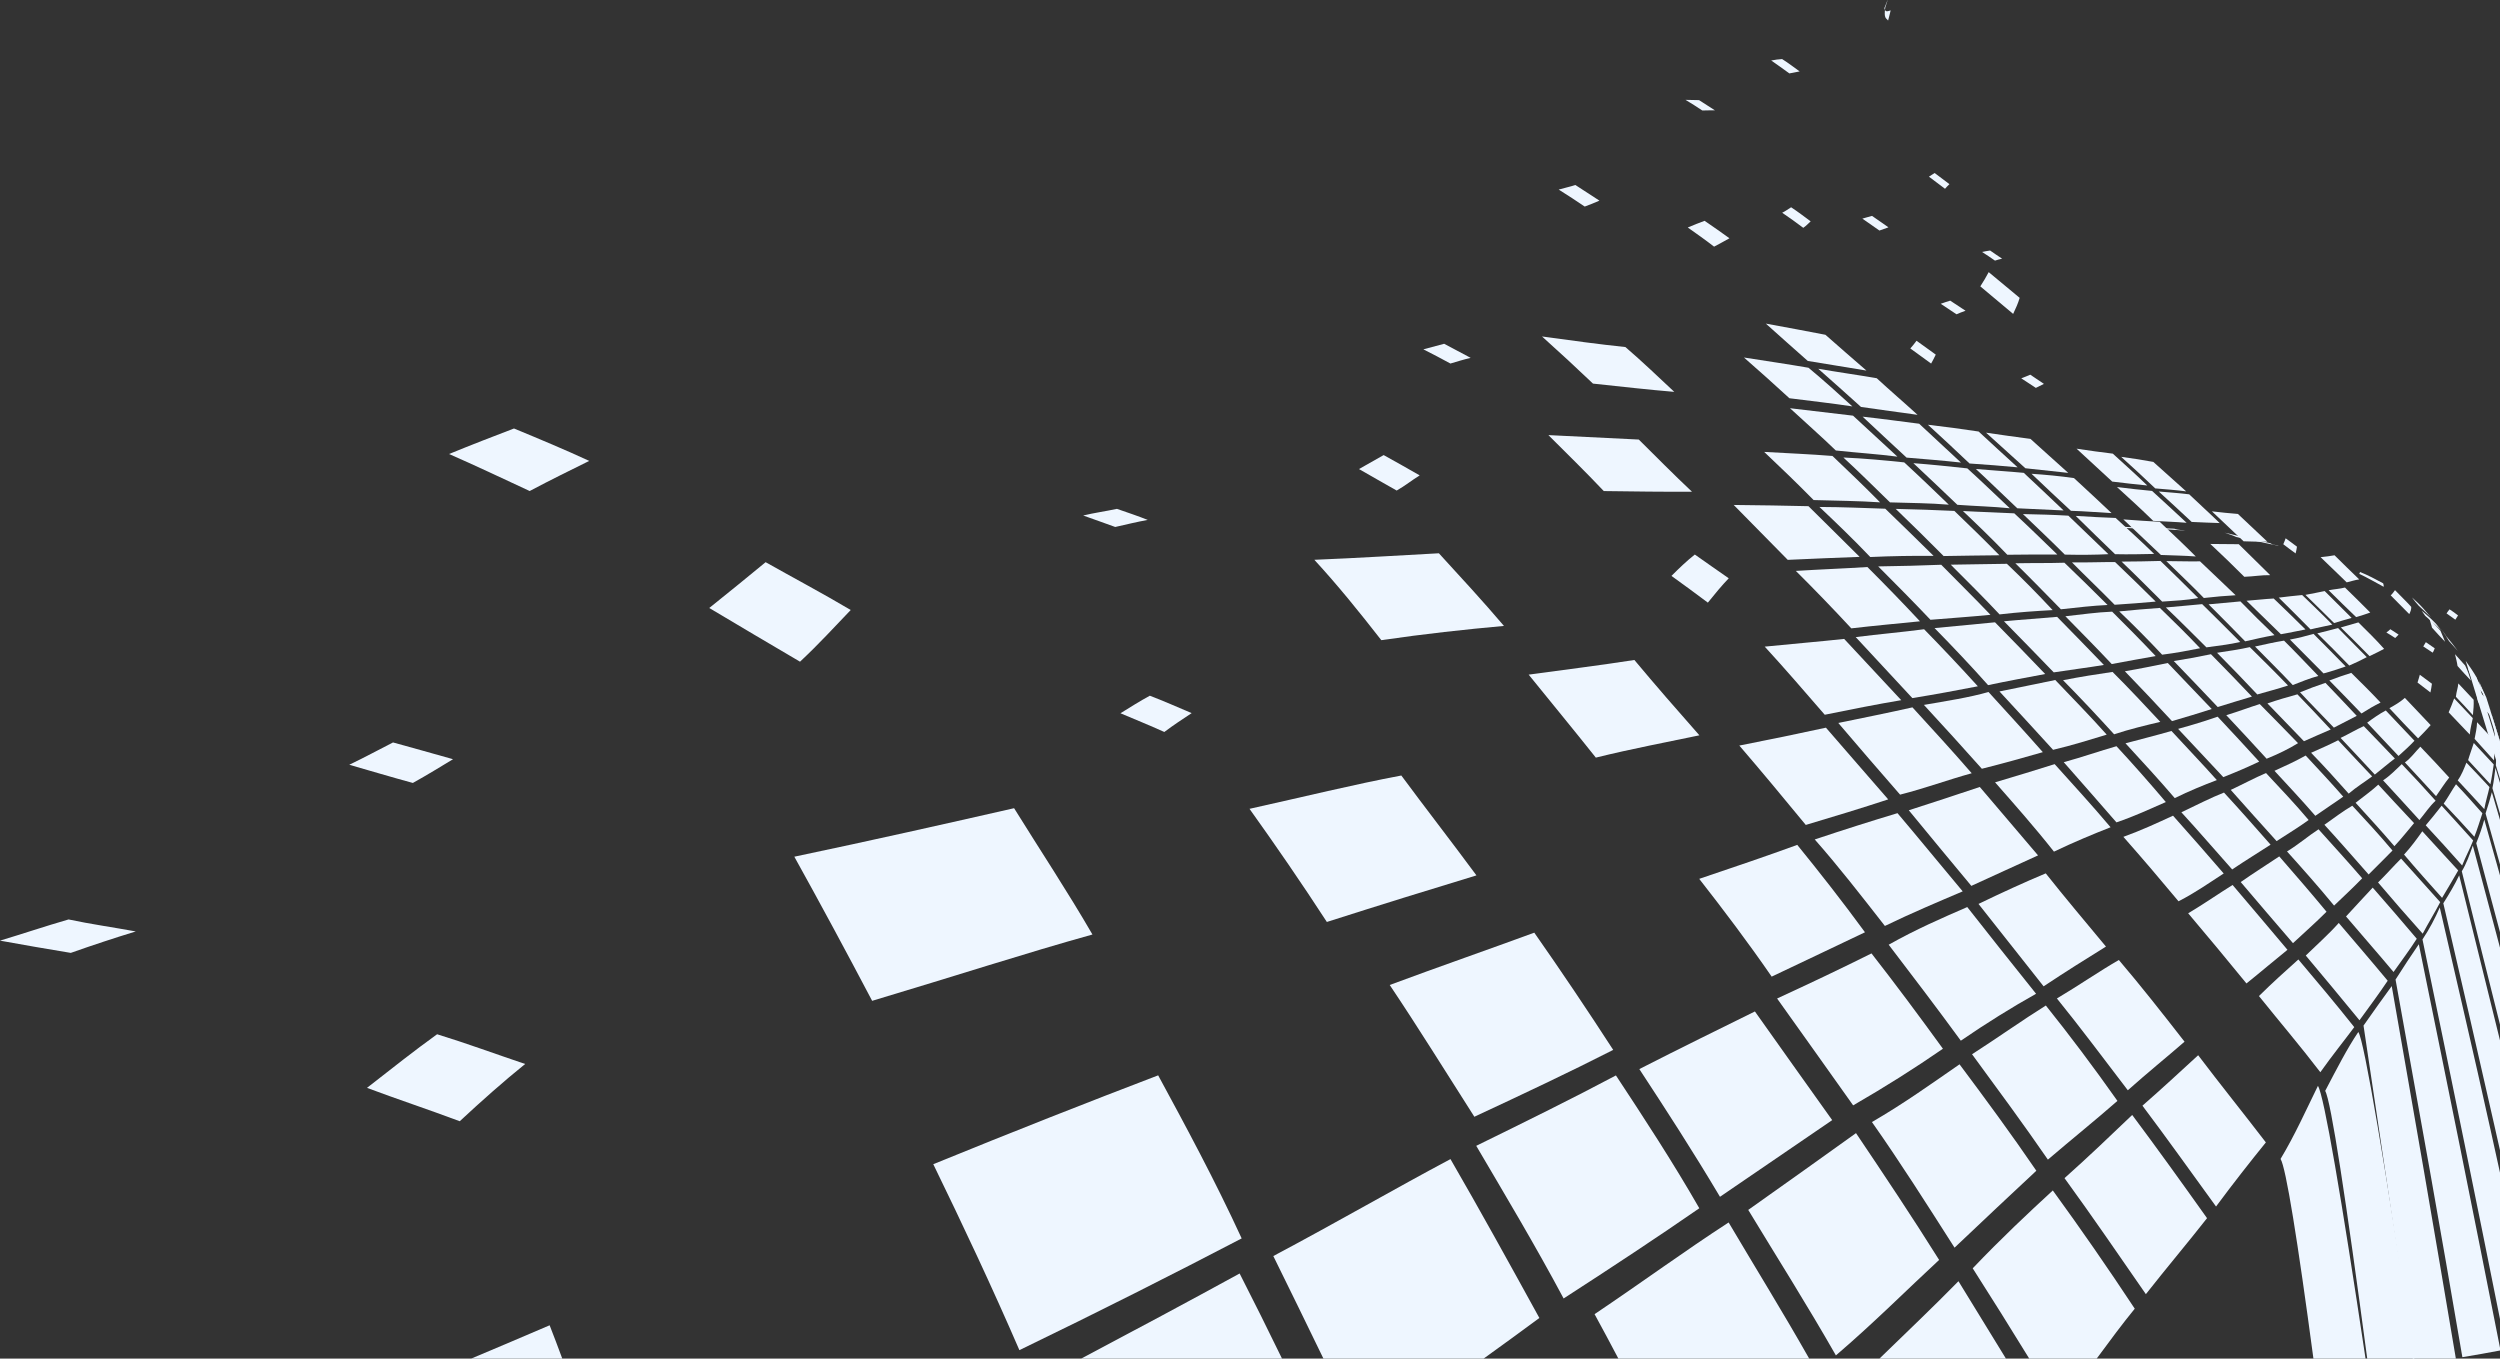 <svg width="725" height="394" viewBox="0 0 725 394" fill="none" xmlns="http://www.w3.org/2000/svg">
<rect x="0" y="0" width="725" height="394" fill="#333333" stroke="none"/>
<g clip-path="url(#clip0_345_10228)">
<path fill-rule="evenodd" clip-rule="evenodd" d="M547.549 5.963C547.016 5.202 546.247 5.479 546.726 2.184C548.519 -3.211 546.236 3.198 546.448 2.281C546.713 3.873 547.691 3.098 548.29 3.012C548.106 3.726 547.858 4.878 547.549 5.963Z" fill="#EEF6FF"/>
<path fill-rule="evenodd" clip-rule="evenodd" d="M661.36 336.094C665.505 329.215 668.886 321.649 672.202 314.9C673.967 317.619 679.023 347.363 686.007 394H670.895C666.319 359.765 662.916 338.536 661.36 336.094Z" fill="#EEF6FF"/>
<path fill-rule="evenodd" clip-rule="evenodd" d="M674.301 316.362C677.652 309.976 680.765 303.894 683.914 299.274C685.628 301.751 691.746 338.209 700.158 394H686.498C680.386 348.205 675.943 318.984 674.301 316.362Z" fill="#EEF6FF"/>
<path fill-rule="evenodd" clip-rule="evenodd" d="M685.422 297.419C688.245 293.402 690.941 289.588 693.602 285.961C696.755 304.163 699.946 322.123 703.009 339.972C706.125 358.099 709.199 376.134 712.193 393.961L711.992 393.997H699.712C695.135 362.276 690.275 329.974 685.422 297.416V297.419Z" fill="#EEF6FF"/>
<path fill-rule="evenodd" clip-rule="evenodd" d="M694.709 284.073C697.067 280.317 699.316 276.976 701.457 273.828C705.515 293.809 709.567 313.572 713.469 332.955C717.408 352.535 721.274 371.89 725 390.869V391.647C721.46 392.314 717.823 392.976 714.088 393.579C711.042 375.611 707.82 357.36 704.57 338.951C701.376 320.852 697.976 302.579 694.709 284.073Z" fill="#EEF6FF"/>
<path fill-rule="evenodd" clip-rule="evenodd" d="M702.521 272.433C704.539 269.424 706.128 266.387 707.533 263.162C712.472 284.646 717.469 305.942 722.093 326.903L725 340.083V382.551C721.7 365.972 718.275 349.152 714.813 332.158C710.822 312.542 706.694 292.552 702.519 272.436L702.521 272.433Z" fill="#EEF6FF"/>
<path fill-rule="evenodd" clip-rule="evenodd" d="M708.561 261.944C710.273 259.242 711.808 256.676 713.163 253.85C717.14 269.95 721.106 285.911 725 301.715V333.597L723.328 326.195C718.581 305.167 713.617 283.669 708.561 261.947V261.944Z" fill="#EEF6FF"/>
<path fill-rule="evenodd" clip-rule="evenodd" d="M713.921 252.673C715.276 250.442 716.201 247.821 717.121 245.213C719.777 255.145 722.402 265.02 725 274.827V297.134C721.332 282.473 717.608 267.644 713.921 252.676V252.673Z" fill="#EEF6FF"/>
<path fill-rule="evenodd" clip-rule="evenodd" d="M718.11 244.512C719.027 242.245 719.855 239.92 720.443 237.675L725 253.863V270.348C722.726 261.783 720.429 253.166 718.11 244.512Z" fill="#EEF6FF"/>
<path fill-rule="evenodd" clip-rule="evenodd" d="M720.816 235.895C721.552 233.708 722.135 231.615 722.642 229.741L725 237.783V250.716L720.816 235.895Z" fill="#EEF6FF"/>
<path fill-rule="evenodd" clip-rule="evenodd" d="M722.804 228.573C723.227 226.591 723.417 224.598 723.684 222.674L725 227.034V236.014L722.804 228.573Z" fill="#EEF6FF"/>
<path fill-rule="evenodd" clip-rule="evenodd" d="M723.793 221.946C723.98 220.049 723.854 217.921 723.659 215.9L725 220.216V225.926L723.793 221.946Z" fill="#EEF6FF"/>
<path fill-rule="evenodd" clip-rule="evenodd" d="M723.581 214.513C723.562 212.908 723.225 211.034 722.887 209.049L725 215.82V219.062L723.581 214.513Z" fill="#EEF6FF"/>
<path fill-rule="evenodd" clip-rule="evenodd" d="M722.854 208.542C722.536 206.851 722.001 205.223 721.385 203.376L724.997 214.986V215.371L722.851 208.542H722.854Z" fill="#EEF6FF"/>
<path fill-rule="evenodd" clip-rule="evenodd" d="M721.034 202.286C720.287 200.68 719.462 198.922 718.885 197.549C720.917 204.124 722.96 210.698 725 217.259V215.022C723.668 210.779 722.341 206.538 721.034 202.286Z" fill="#EEF6FF"/>
<path fill-rule="evenodd" clip-rule="evenodd" d="M718.249 196.503C717.374 194.978 716.209 193.262 715.05 191.642C718.372 202.496 721.703 213.345 725.003 224.163V218.35C722.745 211.07 720.485 203.775 718.252 196.503H718.249Z" fill="#EEF6FF"/>
<path fill-rule="evenodd" clip-rule="evenodd" d="M545.032 394C553.067 386.205 560.704 378.952 567.951 371.55C572.41 378.866 577.073 386.415 581.725 394H545.032Z" fill="#EEF6FF"/>
<path fill-rule="evenodd" clip-rule="evenodd" d="M572.087 367.81C580.382 359.107 588.077 351.893 595.318 345.229C603.499 356.485 611.08 367.411 619.079 379.522C615.503 383.896 611.852 388.807 608.031 394.003H588.487C582.98 385.015 577.517 376.325 572.087 367.81Z" fill="#EEF6FF"/>
<path fill-rule="evenodd" clip-rule="evenodd" d="M598.71 341.661C605.884 335.266 612.203 329.187 618.338 323.338C625.509 332.935 632.867 343.172 640.041 353.271C634.564 360.261 628.519 367.408 622.301 375.306C614.396 363.893 606.826 352.828 598.71 341.661Z" fill="#EEF6FF"/>
<path fill-rule="evenodd" clip-rule="evenodd" d="M621.309 320.648C626.967 315.701 632.39 310.679 637.469 306.015C643.826 314.422 650.421 322.588 657.102 331.3C652.45 337.033 647.706 343.084 642.65 349.891C635.529 340.089 628.33 329.977 621.306 320.648H621.309Z" fill="#EEF6FF"/>
<path fill-rule="evenodd" clip-rule="evenodd" d="M655.095 288.854C658.989 285.003 662.821 281.568 666.522 278.246C671.771 284.45 677.504 291.273 682.735 297.87C679.77 301.851 676.328 306.103 672.897 310.947C666.938 303.157 661.118 296.364 655.095 288.854Z" fill="#EEF6FF"/>
<path fill-rule="evenodd" clip-rule="evenodd" d="M668.674 277.106C671.982 273.873 675.33 270.938 678.239 267.661C682.933 273.189 687.855 278.886 692.429 284.414C689.934 288.148 687.153 291.891 684.249 295.88C679.173 289.668 673.763 283.188 668.674 277.106Z" fill="#EEF6FF"/>
<path fill-rule="evenodd" clip-rule="evenodd" d="M680.347 265.773C683.036 262.802 685.614 260.098 688.084 257.41C692.373 262.285 696.797 267.436 700.863 272.239C698.893 275.32 696.565 278.443 694.126 281.881C689.555 276.411 684.72 270.932 680.344 265.773H680.347Z" fill="#EEF6FF"/>
<path fill-rule="evenodd" clip-rule="evenodd" d="M689.636 255.912C691.986 253.609 694.076 251.212 696.309 248.989C700.024 253.166 703.943 257.446 707.664 261.623C706.097 264.632 704.266 267.589 702.583 270.769C698.268 265.93 693.767 260.801 689.636 255.912Z" fill="#EEF6FF"/>
<path fill-rule="evenodd" clip-rule="evenodd" d="M697.176 247.826C699.141 245.711 700.93 243.256 702.471 241.069C705.93 244.795 709.183 248.466 712.879 252.432C711.36 255.107 709.824 257.634 708.199 260.38C704.567 256.333 700.813 252.133 697.173 247.826H697.176Z" fill="#EEF6FF"/>
<path fill-rule="evenodd" clip-rule="evenodd" d="M703.463 239.347C705.136 237.401 706.571 235.554 708.071 233.65C711.279 237.124 714.445 240.698 717.215 243.743C716.293 246.148 715.039 248.407 714.021 250.993C710.573 247.112 706.998 243.117 703.461 239.347H703.463Z" fill="#EEF6FF"/>
<path fill-rule="evenodd" clip-rule="evenodd" d="M708.67 233.049C709.999 231.153 711.084 229.096 712.246 227.433C714.799 230.085 717.377 233.019 719.891 235.854C719.144 238.054 718.475 240.393 717.561 242.661C714.629 239.436 711.711 236.208 708.67 233.049Z" fill="#EEF6FF"/>
<path fill-rule="evenodd" clip-rule="evenodd" d="M712.739 226.306C713.89 224.714 714.576 222.876 715.256 221.168C717.472 223.479 719.782 225.899 721.948 228.26C721.524 230.281 720.864 232.271 720.446 234.655C717.937 231.945 715.2 228.894 712.736 226.306H712.739Z" fill="#EEF6FF"/>
<path fill-rule="evenodd" clip-rule="evenodd" d="M715.755 220.429C716.273 218.649 716.875 217.151 717.394 215.474C719.362 217.522 721.112 219.529 723.177 221.694C722.904 223.532 722.637 225.514 722.213 227.427C719.966 224.958 717.812 222.618 715.755 220.432V220.429Z" fill="#EEF6FF"/>
<path fill-rule="evenodd" clip-rule="evenodd" d="M717.636 214.275C717.926 212.633 718.294 211.18 718.353 209.444C720.153 211.39 721.725 213.093 723.222 214.676C723.417 216.725 723.369 218.519 723.261 220.526C721.51 218.621 719.451 216.312 717.636 214.278V214.275Z" fill="#EEF6FF"/>
<path fill-rule="evenodd" clip-rule="evenodd" d="M691.119 169.161C688.845 167.94 686.71 166.792 684.369 165.856C684.371 166.191 684.302 166.393 684.09 166.371C686.576 167.534 689.21 169.073 691.278 170.177C691.27 169.726 691.27 169.596 691.119 169.161Z" fill="#EEF6FF"/>
<path fill-rule="evenodd" clip-rule="evenodd" d="M718.631 203.551C718.325 201.99 718.102 200.492 717.739 199.177C718.659 200.085 719.891 201.414 720.9 202.554C721.441 204.321 721.976 206.048 722.525 207.836C721.042 206.267 719.947 205.01 718.634 203.551H718.631Z" fill="#EEF6FF"/>
<path fill-rule="evenodd" clip-rule="evenodd" d="M717.319 197.992C716.806 196.547 716.229 195.08 715.652 193.668C716.569 194.723 717.26 195.637 718.18 196.655C719.139 198.35 719.883 199.961 720.635 201.735C719.467 200.362 718.542 199.294 717.316 197.992H717.319Z" fill="#EEF6FF"/>
<path fill-rule="evenodd" clip-rule="evenodd" d="M706.449 180.904C705.122 179.523 703.731 178.252 702.273 177.112C702.644 177.627 703.018 178.167 703.316 178.601C704.927 180.032 706.465 181.361 707.94 182.729C707.418 182.156 707.117 181.726 706.449 180.904Z" fill="#EEF6FF"/>
<path fill-rule="evenodd" clip-rule="evenodd" d="M462.426 381.105C476.465 371.668 488.62 362.73 501.304 354.514C508.869 367.331 516.731 380.001 524.672 394.003H469.335C467.053 389.656 464.75 385.357 462.426 381.105Z" fill="#EEF6FF"/>
<path fill-rule="evenodd" clip-rule="evenodd" d="M506.99 350.874C518.147 343.02 528.582 335.499 538.24 328.606C546.339 340.645 554.361 352.64 562.349 365.376C552.973 374.044 543.377 383.694 532.409 393.064C524 378.307 515.26 364.532 506.99 350.874Z" fill="#EEF6FF"/>
<path fill-rule="evenodd" clip-rule="evenodd" d="M542.861 325.392C552.114 320.044 560.303 314.145 568.266 308.652C575.613 318.474 583.202 328.772 590.538 339.515C583.069 346.505 575.407 353.639 566.819 361.822C558.636 349.005 550.988 336.93 542.861 325.392Z" fill="#EEF6FF"/>
<path fill-rule="evenodd" clip-rule="evenodd" d="M571.892 305.732C579.562 300.799 586.555 295.8 593.292 291.6C600.034 300.007 607.208 309.538 614.056 319.26C607.785 324.761 601.102 330.128 593.888 336.29C586.828 326.026 579.289 315.825 571.892 305.732Z" fill="#EEF6FF"/>
<path fill-rule="evenodd" clip-rule="evenodd" d="M596.503 289.552C602.919 285.751 608.716 281.704 614.466 278.398C620.86 285.903 626.989 293.707 633.519 302.092C628.385 306.56 622.736 311.116 617.067 316.179C610.288 307.302 603.262 297.898 596.503 289.552Z" fill="#EEF6FF"/>
<path fill-rule="evenodd" clip-rule="evenodd" d="M672.972 161.576C674.463 161.424 675.812 161.263 677.016 161.031C679.485 163.459 681.751 165.723 684.171 168.026C682.964 168.192 681.827 168.585 680.545 168.884C678.053 166.537 675.647 164.095 672.972 161.576Z" fill="#EEF6FF"/>
<path fill-rule="evenodd" clip-rule="evenodd" d="M634.573 264.856C639.113 262.146 643.224 259.275 647.45 256.64C652.684 262.852 658.074 269.094 663.365 275.442C659.593 278.473 655.683 281.828 651.474 285.2C645.903 278.357 640.315 271.663 634.573 264.856Z" fill="#EEF6FF"/>
<path fill-rule="evenodd" clip-rule="evenodd" d="M649.808 255.796C653.573 253.158 657.372 250.783 660.984 248.355C665.48 253.529 670.182 258.941 674.694 264.405C671.623 267.464 668.359 270.362 664.964 273.515C659.978 267.76 654.9 261.767 649.808 255.796Z" fill="#EEF6FF"/>
<path fill-rule="evenodd" clip-rule="evenodd" d="M663.233 246.918C666.625 244.862 669.357 242.456 672.373 240.496C676.657 245.269 680.979 249.991 685.032 254.7C682.563 257.28 679.823 259.799 676.885 262.625C672.217 256.945 667.66 251.835 663.236 246.918H663.233Z" fill="#EEF6FF"/>
<path fill-rule="evenodd" clip-rule="evenodd" d="M674.078 239.186C676.905 237.21 679.472 235.206 682.17 233.658C685.913 237.705 689.845 241.919 693.823 246.655C691.671 248.886 689.416 251.065 686.899 253.601C682.766 248.928 678.362 243.851 674.078 239.186Z" fill="#EEF6FF"/>
<path fill-rule="evenodd" clip-rule="evenodd" d="M683.123 232.808C685.486 230.934 687.755 229.356 689.7 227.541C693.129 231.247 696.666 235.09 700.08 238.699C698.299 240.798 696.504 243.117 694.374 245.39C690.642 241.03 686.869 236.919 683.123 232.806V232.808Z" fill="#EEF6FF"/>
<path fill-rule="evenodd" clip-rule="evenodd" d="M691.091 226.298C693.168 224.947 694.843 223.145 696.509 221.597C699.779 224.997 703.079 228.573 706.329 232.213C704.587 233.791 703.232 235.898 701.629 237.816C698.212 234.032 694.517 230.035 691.091 226.3V226.298Z" fill="#EEF6FF"/>
<path fill-rule="evenodd" clip-rule="evenodd" d="M697.424 221.11C699.232 219.795 700.414 218.043 701.897 216.54C704.695 219.446 707.591 222.541 710.272 225.492C708.951 227.142 707.784 228.986 706.451 230.89C703.444 227.621 700.459 224.343 697.424 221.11Z" fill="#EEF6FF"/>
<path fill-rule="evenodd" clip-rule="evenodd" d="M710.111 206.579C710.716 205.14 711.251 203.861 711.711 202.541C713.631 204.567 715.329 206.361 717.11 208.26C716.82 209.799 716.371 211.216 716.234 213.018C714.055 210.773 712.109 208.658 710.108 206.582L710.111 206.579Z" fill="#EEF6FF"/>
<path fill-rule="evenodd" clip-rule="evenodd" d="M712.207 202.075C712.36 200.536 712.823 199.482 712.906 198.194C714.359 199.706 715.894 201.339 717.358 202.931C717.433 204.398 717.291 205.932 717.143 207.393C715.515 205.613 713.896 203.803 712.207 202.075Z" fill="#EEF6FF"/>
<path fill-rule="evenodd" clip-rule="evenodd" d="M712.681 193.14C712.561 192.182 712.21 190.77 711.948 189.71C712.929 190.792 713.993 192.013 714.902 193.01C715.624 194.507 716.128 195.93 716.566 197.37C715.273 196.055 714.046 194.61 712.683 193.143L712.681 193.14Z" fill="#EEF6FF"/>
<path fill-rule="evenodd" clip-rule="evenodd" d="M710.206 185.904C709.665 184.973 708.829 183.578 707.703 182.191C708.302 182.975 709.052 183.819 709.358 184.423C710.707 186.036 711.694 187.321 712.761 188.774C712.003 187.875 711.028 186.828 710.203 185.904H710.206Z" fill="#EEF6FF"/>
<path fill-rule="evenodd" clip-rule="evenodd" d="M702.602 176.29C701.574 175.157 700.484 174.153 699.472 173.253C700.13 174.103 700.718 174.908 701.373 175.606C702.614 176.755 703.859 177.998 704.958 178.991C704.071 178.003 703.411 177.256 702.6 176.29H702.602Z" fill="#EEF6FF"/>
<path fill-rule="evenodd" clip-rule="evenodd" d="M705.281 182.022C705.108 181.159 704.718 180.228 704.545 179.356C705.582 180.577 706.694 181.804 707.733 182.908C708.124 183.919 708.67 185.023 709.074 186.114C707.878 184.843 706.54 183.484 705.281 182.022Z" fill="#EEF6FF"/>
<path fill-rule="evenodd" clip-rule="evenodd" d="M230.357 248.443C253.245 243.632 274.277 238.89 294.086 234.378C301.72 246.672 309.513 258.412 316.81 271.01C297.595 276.35 276.396 283.232 252.922 290.241C245.285 275.733 237.882 262.008 230.354 248.443H230.357Z" fill="#EEF6FF"/>
<path fill-rule="evenodd" clip-rule="evenodd" d="M362.355 234.561C378.334 231.023 392.393 227.535 406.384 224.897C413.246 234.176 420.719 243.787 428.169 253.864C414.517 258.005 400.188 262.451 384.789 267.37C377.615 256.319 369.805 244.969 362.355 234.558V234.561Z" fill="#EEF6FF"/>
<path fill-rule="evenodd" clip-rule="evenodd" d="M381.155 162.34C393.881 161.831 405.788 161.061 417.276 160.452C423.74 167.5 430.067 174.374 436.148 181.516C425.005 182.526 413.171 183.811 400.581 185.649C394.299 177.599 388.028 169.803 381.155 162.34Z" fill="#EEF6FF"/>
<path fill-rule="evenodd" clip-rule="evenodd" d="M313.538 394C329.851 385.36 345.117 377.189 359.493 369.313C363.601 377.377 367.718 385.601 371.787 394H313.541H313.538Z" fill="#EEF6FF"/>
<path fill-rule="evenodd" clip-rule="evenodd" d="M369.259 364.255C387.989 354.309 404.491 344.72 420.638 336.138C429.108 350.771 437.784 366.508 446.419 382.215C441.134 386.119 435.755 390.033 430.239 394H383.797C378.877 383.835 374.042 373.955 369.259 364.255Z" fill="#EEF6FF"/>
<path fill-rule="evenodd" clip-rule="evenodd" d="M428.107 332.288C442.726 325.124 456.222 318.469 468.619 311.872C476.607 323.983 485.116 336.983 492.801 350.395C480.724 358.749 467.733 367.323 453.448 376.557C445.196 361.089 436.58 346.719 428.107 332.288Z" fill="#EEF6FF"/>
<path fill-rule="evenodd" clip-rule="evenodd" d="M475.406 310.034C487.483 303.866 498.489 298.474 508.924 293.322C516.118 303.532 523.707 314.095 531.336 324.839C521.316 331.654 510.346 339.167 498.793 347.07C490.866 333.738 483.221 321.946 475.406 310.031V310.034Z" fill="#EEF6FF"/>
<path fill-rule="evenodd" clip-rule="evenodd" d="M515.36 289.565C525.004 285.125 534.109 280.796 542.733 276.488C549.614 285.294 556.526 294.587 563.447 304.135C555.283 309.779 546.741 315.172 537.415 320.556C530.188 310.347 522.715 299.899 515.36 289.568V289.565Z" fill="#EEF6FF"/>
<path fill-rule="evenodd" clip-rule="evenodd" d="M547.719 273.967C555.556 269.543 563.059 266.279 570.504 263.046C576.981 271.279 583.629 279.691 590.46 288.193C583.42 292.137 576.059 296.716 568.639 301.801C561.766 292.392 554.586 282.961 547.719 273.967Z" fill="#EEF6FF"/>
<path fill-rule="evenodd" clip-rule="evenodd" d="M573.762 262.141C580.376 258.943 586.907 255.937 593.264 253.277C598.894 260.369 604.85 267.436 610.729 274.506C604.956 278.075 598.844 281.917 592.645 286.036C586.268 277.942 579.83 269.842 573.765 262.141H573.762Z" fill="#EEF6FF"/>
<path fill-rule="evenodd" clip-rule="evenodd" d="M615.779 242.688C621.033 240.784 625.62 238.649 630.177 236.548C635.08 242.063 640.178 247.854 644.874 253.31C640.735 255.976 636.711 258.846 631.772 261.374C626.593 255.154 621.242 248.87 615.779 242.686V242.688Z" fill="#EEF6FF"/>
<path fill-rule="evenodd" clip-rule="evenodd" d="M632.6 235.563C637.026 233.47 641.022 231.386 644.955 229.844C649.521 234.791 653.746 239.607 658.47 244.956C654.869 247.295 651.162 249.554 647.33 252.142C642.31 246.525 637.594 240.997 632.6 235.563Z" fill="#EEF6FF"/>
<path fill-rule="evenodd" clip-rule="evenodd" d="M646.914 229.074C650.502 227.388 653.757 225.639 657.135 224.177C661.424 228.761 665.686 233.26 669.502 237.8C666.717 239.848 663.442 241.811 660.215 243.918C655.633 238.854 651.248 233.949 646.917 229.074H646.914Z" fill="#EEF6FF"/>
<path fill-rule="evenodd" clip-rule="evenodd" d="M659.596 223.537C662.868 222.07 665.803 220.689 668.646 219.105C672.047 222.773 676.082 227.084 679.536 231.028C677.072 232.808 674.273 234.58 671.444 236.587C667.62 232.155 663.512 227.789 659.596 223.537Z" fill="#EEF6FF"/>
<path fill-rule="evenodd" clip-rule="evenodd" d="M670.218 218.306C672.949 217.093 675.672 215.895 678.069 214.674C681.403 218.206 684.608 221.7 687.922 225.152C685.823 226.735 683.401 228.197 681.116 230.151C677.506 226.082 674.003 222.195 670.218 218.309V218.306Z" fill="#EEF6FF"/>
<path fill-rule="evenodd" clip-rule="evenodd" d="M678.769 213.998C681.152 212.866 683.215 211.601 685.492 210.577C688.377 213.528 691.431 216.775 694.508 219.964C692.607 221.387 690.771 222.992 688.694 224.628C685.461 221.077 682.103 217.602 678.769 213.998Z" fill="#EEF6FF"/>
<path fill-rule="evenodd" clip-rule="evenodd" d="M686.476 209.58C688.287 208.243 690.085 206.986 691.877 206.042C694.832 209.137 697.505 211.95 700.197 214.818C698.789 216.329 697.22 217.733 695.565 219.228C692.488 215.928 689.436 212.783 686.476 209.578V209.58Z" fill="#EEF6FF"/>
<path fill-rule="evenodd" clip-rule="evenodd" d="M692.92 205.367C694.55 204.481 696.097 203.551 697.415 202.388C699.918 205.032 702.204 207.424 704.891 210.286C703.731 211.573 702.563 212.83 701.239 214.128C698.55 211.338 695.88 208.592 692.92 205.367Z" fill="#EEF6FF"/>
<path fill-rule="evenodd" clip-rule="evenodd" d="M443.314 195.645C453.967 194.183 464.118 192.935 473.97 191.396C480.116 198.756 486.306 205.854 492.823 213.242C483.433 215.219 473.438 217.085 462.791 219.709C456.252 211.476 449.697 203.551 443.311 195.645H443.314Z" fill="#EEF6FF"/>
<path fill-rule="evenodd" clip-rule="evenodd" d="M640.997 157.748C643.896 157.77 646.644 157.776 649.242 157.82C652.285 160.865 655.424 163.835 658.358 166.792C655.822 166.747 653.623 167.171 650.847 167.271C647.642 164.073 644.384 160.884 640.994 157.745L640.997 157.748Z" fill="#EEF6FF"/>
<path fill-rule="evenodd" clip-rule="evenodd" d="M641.454 148.289C644.083 148.607 646.574 148.848 648.988 149.044C651.942 151.813 654.766 154.473 657.531 157.086C655.309 157.1 653.016 157.072 650.649 156.978C647.684 154.16 644.531 151.187 641.454 148.289Z" fill="#EEF6FF"/>
<path fill-rule="evenodd" clip-rule="evenodd" d="M136.633 394C144.401 390.731 151.99 387.511 159.393 384.331C160.636 387.506 161.857 390.731 163.061 394H136.63H136.633Z" fill="#EEF6FF"/>
<path fill-rule="evenodd" clip-rule="evenodd" d="M449.031 126.179C458.217 126.658 466.941 127.078 475.25 127.471C480.373 132.543 485.442 137.686 490.671 142.597C482.36 142.647 474.043 142.531 465.096 142.409C459.906 136.917 454.413 131.546 449.034 126.179H449.031Z" fill="#EEF6FF"/>
<path fill-rule="evenodd" clip-rule="evenodd" d="M270.649 337.619C294.027 328.08 315.466 319.645 335.868 311.847C343.817 326.508 352.327 342.262 360.086 359.14C340.058 369.587 319.078 380.195 295.624 391.545C287.695 373.205 279.13 355.034 270.651 337.619H270.649Z" fill="#EEF6FF"/>
<path fill-rule="evenodd" clip-rule="evenodd" d="M403.014 285.643C417.806 280.156 431.887 275.276 444.942 270.473C452.545 281.327 460.294 292.835 467.83 304.47C455.352 310.842 441.608 317.314 427.564 323.861C419.381 311.044 411.214 297.851 403.017 285.646L403.014 285.643Z" fill="#EEF6FF"/>
<path fill-rule="evenodd" clip-rule="evenodd" d="M492.778 254.866C502.999 251.414 512.325 248.261 521.205 245.014C527.643 252.925 534.38 261.521 540.843 270.357C532.387 274.432 523.131 278.756 513.785 283.224C507.029 273.407 499.752 263.788 492.775 254.866H492.778Z" fill="#EEF6FF"/>
<path fill-rule="evenodd" clip-rule="evenodd" d="M526.277 243.444C534.742 240.61 542.671 238.104 550.272 235.815C556.638 243.314 562.817 250.927 569.183 258.498C561.953 261.579 554.587 264.674 546.618 268.524C539.714 259.683 533.1 251.168 526.277 243.444Z" fill="#EEF6FF"/>
<path fill-rule="evenodd" clip-rule="evenodd" d="M553.547 234.981C560.593 232.714 567.43 230.483 574.139 228.216C579.727 234.826 585.318 241.323 591.032 248.064C584.853 250.824 578.328 253.922 571.689 256.906C565.473 249.429 559.336 242.04 553.55 234.979L553.547 234.981Z" fill="#EEF6FF"/>
<path fill-rule="evenodd" clip-rule="evenodd" d="M578.57 226.873C584.582 225.066 590.471 223.327 595.851 221.597C601.47 227.845 606.804 233.658 612.066 239.906C607.022 241.891 601.592 244.142 595.647 246.976C590.039 239.865 584.131 233.202 578.57 226.873Z" fill="#EEF6FF"/>
<path fill-rule="evenodd" clip-rule="evenodd" d="M598.487 221.038C603.953 219.535 608.85 217.813 613.772 216.401C618.594 221.597 623.511 227.184 628.093 232.596C623.647 234.536 619.076 236.693 613.769 238.489C608.842 232.872 603.61 226.791 598.49 221.038H598.487Z" fill="#EEF6FF"/>
<path fill-rule="evenodd" clip-rule="evenodd" d="M616.392 215.56C621.102 214.295 625.537 213.198 629.723 211.978C634.141 216.786 638.687 221.517 642.881 226.226C639.049 227.679 634.849 229.393 630.679 231.449C626.016 225.999 621.217 220.814 616.392 215.56Z" fill="#EEF6FF"/>
<path fill-rule="evenodd" clip-rule="evenodd" d="M631.652 211.374C635.643 210.278 639.462 209.115 643.116 207.842C647.199 212.229 651.321 216.603 655.17 220.869C651.954 222.408 648.403 223.936 644.757 225.367C640.395 220.761 636.084 216.025 631.649 211.374H631.652Z" fill="#EEF6FF"/>
<path fill-rule="evenodd" clip-rule="evenodd" d="M645.621 207.402C649.156 206.333 652.294 205.129 655.326 204.177C659.081 207.933 662.776 211.784 666.43 215.518C663.741 217.182 660.658 218.685 657.322 220.03C653.389 215.729 649.565 211.582 645.619 207.402H645.621Z" fill="#EEF6FF"/>
<path fill-rule="evenodd" clip-rule="evenodd" d="M657.556 203.994C660.494 202.984 663.415 202.134 666.246 201.356C669.343 204.589 672.76 208.122 675.901 211.557C673.356 212.603 670.873 213.794 668.147 214.956C664.719 211.366 661.163 207.756 657.556 203.991V203.994Z" fill="#EEF6FF"/>
<path fill-rule="evenodd" clip-rule="evenodd" d="M667.019 200.766C669.463 199.77 671.888 198.848 674.379 198.028C677.339 201.087 680.536 204.509 683.457 207.598C681.255 208.703 679.12 209.879 676.821 211.014C673.605 207.615 670.257 204.271 667.016 200.769L667.019 200.766Z" fill="#EEF6FF"/>
<path fill-rule="evenodd" clip-rule="evenodd" d="M675.514 197.339C677.763 196.503 679.781 195.764 681.866 195.13C684.756 197.984 687.588 200.774 690.364 203.747C688.502 204.642 686.704 205.724 684.823 206.909C681.749 203.764 678.697 200.509 675.516 197.339H675.514Z" fill="#EEF6FF"/>
<path fill-rule="evenodd" clip-rule="evenodd" d="M511.773 187.523C519.755 186.709 527.439 186.092 534.809 185.286C540.258 191.141 545.815 197.137 551.359 203.05C544.249 204.24 537.15 205.666 529.179 207.277C523.364 200.564 517.612 193.887 511.773 187.523Z" fill="#EEF6FF"/>
<path fill-rule="evenodd" clip-rule="evenodd" d="M538.156 184.755C545.105 183.883 551.894 183.293 557.992 182.482C563.333 187.952 568.614 193.547 573.573 199.025C567.536 200.193 561.306 201.372 554.578 202.446C549.238 196.708 543.608 190.59 538.156 184.755Z" fill="#EEF6FF"/>
<path fill-rule="evenodd" clip-rule="evenodd" d="M561.019 182.147C567.357 181.538 573.04 180.998 578.553 180.47C583.328 185.309 588.336 190.496 593.103 195.465C587.801 196.462 582.319 197.469 576.547 198.69C571.524 193.038 566.226 187.457 561.019 182.147Z" fill="#EEF6FF"/>
<path fill-rule="evenodd" clip-rule="evenodd" d="M581.154 180.171C586.55 179.656 591.673 179.343 596.564 178.892C601.043 183.404 605.806 188.395 610.129 192.835C605.472 193.619 600.589 194.2 595.586 194.986C591.018 190.228 585.926 185.04 581.151 180.171H581.154Z" fill="#EEF6FF"/>
<path fill-rule="evenodd" clip-rule="evenodd" d="M598.958 178.717C603.68 178.194 608.092 177.555 612.521 177.38C616.682 181.513 620.944 185.815 625.149 190.261C621.18 190.945 616.955 191.728 612.398 192.572C608.014 187.9 603.365 183.221 598.958 178.717Z" fill="#EEF6FF"/>
<path fill-rule="evenodd" clip-rule="evenodd" d="M614.572 177.308C618.697 176.915 622.502 176.553 626.362 176.298C630.423 180.215 634.503 184.245 638.032 187.988C634.648 188.664 631.025 189.361 627.022 189.862C622.95 185.524 618.898 181.427 614.575 177.308H614.572Z" fill="#EEF6FF"/>
<path fill-rule="evenodd" clip-rule="evenodd" d="M628.098 176.168C631.797 175.791 635.401 175.55 638.628 175.202C642.36 178.828 646.034 182.568 649.666 186.18C646.625 186.892 643.138 187.255 639.863 187.736C636.033 183.952 632.24 180.085 628.098 176.171V176.168Z" fill="#EEF6FF"/>
<path fill-rule="evenodd" clip-rule="evenodd" d="M640.487 175.26C643.768 174.969 646.822 174.678 649.718 174.41C652.89 177.687 656.232 180.984 659.599 184.195C656.831 184.66 653.896 185.366 651.101 185.989C647.614 182.371 644.144 178.936 640.487 175.26Z" fill="#EEF6FF"/>
<path fill-rule="evenodd" clip-rule="evenodd" d="M651.494 174.219C654.298 174.022 656.803 173.695 659.37 173.571C662.428 176.469 665.499 179.484 668.585 182.543C666.216 182.98 663.986 183.509 661.461 183.924C658.166 180.705 654.746 177.413 651.494 174.216V174.219Z" fill="#EEF6FF"/>
<path fill-rule="evenodd" clip-rule="evenodd" d="M660.842 173.311C663.256 173.02 665.374 172.76 667.626 172.563C670.55 175.412 673.49 178.172 676.372 181.137C674.393 181.616 672.264 181.964 670.054 182.524C667.038 179.443 663.894 176.339 660.839 173.311H660.842Z" fill="#EEF6FF"/>
<path fill-rule="evenodd" clip-rule="evenodd" d="M668.574 172.511C670.608 172.176 672.347 171.747 674.153 171.406C676.796 174.044 679.522 176.718 681.977 179.196C680.383 179.669 678.566 180.126 676.888 180.685C674.151 177.953 671.283 175.179 668.574 172.511Z" fill="#EEF6FF"/>
<path fill-rule="evenodd" clip-rule="evenodd" d="M675.305 171.174C676.888 170.861 678.61 170.767 680.043 170.382C682.546 172.846 685.065 175.287 687.376 177.64C686.086 178.075 684.789 178.548 683.273 178.955C680.748 176.486 678.017 173.928 675.302 171.174H675.305Z" fill="#EEF6FF"/>
<path fill-rule="evenodd" clip-rule="evenodd" d="M693.304 172.657C693.792 172.242 694.202 171.597 694.55 171.138C696.214 172.896 697.878 174.443 699.266 175.999C699.291 176.763 699.023 177.438 698.686 178.092C696.863 176.289 695.188 174.568 693.307 172.657H693.304Z" fill="#EEF6FF"/>
<path fill-rule="evenodd" clip-rule="evenodd" d="M660.853 158.307C656.873 157.465 652.963 156.621 648.473 155.735C647.416 155.198 646.421 154.952 645.15 154.479C649.916 155.641 654.253 156.563 658.445 157.551C659.426 158.213 660.081 157.908 660.853 158.307Z" fill="#EEF6FF"/>
<path fill-rule="evenodd" clip-rule="evenodd" d="M633.756 153.87C628.121 153.382 622.418 153.396 616.211 153.114C615.046 153.006 613.73 152.909 612.37 152.497C618.853 153.114 624.793 152.975 630.523 153.319C631.872 153.82 632.901 153.64 633.756 153.872V153.87Z" fill="#EEF6FF"/>
<path fill-rule="evenodd" clip-rule="evenodd" d="M520.789 165.565C527.977 165.108 535.11 164.854 541.551 164.438C546.713 169.596 551.813 174.841 556.791 180.181C550.423 180.821 543.636 181.438 536.877 182.222C531.548 176.475 526.035 170.772 520.792 165.562L520.789 165.565Z" fill="#EEF6FF"/>
<path fill-rule="evenodd" clip-rule="evenodd" d="M544.684 164.259C551.117 164.156 557.223 164.026 562.957 163.78C567.608 168.547 572.726 173.538 577.232 178.296C571.809 178.828 565.916 179.24 559.832 179.736C554.904 174.54 549.712 169.289 544.684 164.261V164.259Z" fill="#EEF6FF"/>
<path fill-rule="evenodd" clip-rule="evenodd" d="M565.719 163.758C571.399 163.619 576.736 163.628 582.001 163.503C586.472 167.752 590.931 172.273 595.263 176.929C590.318 177.197 585.204 177.554 579.872 178.177C575.435 173.441 570.387 168.428 565.716 163.755L565.719 163.758Z" fill="#EEF6FF"/>
<path fill-rule="evenodd" clip-rule="evenodd" d="M584.454 163.351C589.468 163.248 594.142 163.337 598.68 163.19C602.969 167.295 607.141 171.387 611.197 175.448C606.924 175.636 602.453 176.173 597.665 176.691C593.3 172.245 588.844 167.652 584.454 163.351Z" fill="#EEF6FF"/>
<path fill-rule="evenodd" clip-rule="evenodd" d="M600.868 163.088C605.363 163.174 609.276 162.963 613.376 163.002C617.418 166.897 621.348 170.645 625.155 174.46C621.373 174.8 617.426 175.121 613.245 175.381C609.193 171.248 605.071 167.34 600.868 163.088Z" fill="#EEF6FF"/>
<path fill-rule="evenodd" clip-rule="evenodd" d="M615.252 162.864C619.266 162.819 622.903 162.805 626.535 162.675C630.258 166.263 633.859 169.809 637.477 173.427C634.233 174.053 630.713 174.211 627.028 174.465C623.076 170.548 619.366 166.764 615.249 162.864H615.252Z" fill="#EEF6FF"/>
<path fill-rule="evenodd" clip-rule="evenodd" d="M628.229 162.717C631.619 162.717 635.063 162.869 638.001 162.789C641.402 165.964 644.885 169.363 648.328 172.619C645.37 172.793 642.327 173.04 639.113 173.419C635.638 169.823 631.883 166.299 628.229 162.717Z" fill="#EEF6FF"/>
<path fill-rule="evenodd" clip-rule="evenodd" d="M502.779 146.437C510.34 146.517 517.637 146.625 524.454 146.794C529.429 151.771 534.391 156.558 539.291 161.493C532.585 161.718 525.53 162.053 518.448 162.357C513.138 157.003 507.812 151.575 502.779 146.44V146.437Z" fill="#EEF6FF"/>
<path fill-rule="evenodd" clip-rule="evenodd" d="M527.637 147.018C534.293 147.04 540.734 147.331 546.727 147.527C551.437 152.098 556.181 156.668 560.749 161.208C554.921 161.15 548.675 161.244 542.382 161.535C537.571 156.485 532.654 151.755 527.637 147.018Z" fill="#EEF6FF"/>
<path fill-rule="evenodd" clip-rule="evenodd" d="M549.756 147.577C555.657 147.693 561.371 147.926 566.767 148.167C571.067 152.294 575.446 156.552 579.83 161.028C574.66 161.064 569.239 161.166 563.648 161.252C559.091 156.646 554.347 151.99 549.759 147.577H549.756Z" fill="#EEF6FF"/>
<path fill-rule="evenodd" clip-rule="evenodd" d="M569.244 148.195C574.612 148.499 579.248 148.593 584.145 148.87C588.493 152.904 592.439 156.776 596.617 160.807C591.951 160.829 587.205 160.779 582.121 160.879C578.013 156.594 573.626 152.336 569.244 148.195Z" fill="#EEF6FF"/>
<path fill-rule="evenodd" clip-rule="evenodd" d="M586.656 149.081C591.115 149.166 595.483 149.291 599.828 149.546C603.853 153.418 607.705 157.095 611.439 160.713C607.546 160.909 603.357 160.937 598.797 160.837C594.764 156.79 590.728 152.998 586.656 149.081Z" fill="#EEF6FF"/>
<path fill-rule="evenodd" clip-rule="evenodd" d="M601.963 149.612C606.213 149.902 609.951 150.063 613.538 150.207C617.337 153.7 621.222 157.224 624.704 160.64C621.153 160.699 617.44 160.815 613.368 160.712C609.631 157.108 605.846 153.44 601.963 149.612Z" fill="#EEF6FF"/>
<path fill-rule="evenodd" clip-rule="evenodd" d="M615.773 150.628C619.553 150.941 622.897 151.115 626.306 151.317C629.782 154.6 633.416 157.986 636.775 161.374C633.567 161.128 630.191 161.084 626.668 160.94C623.176 157.662 619.703 154.387 615.773 150.631V150.628Z" fill="#EEF6FF"/>
<path fill-rule="evenodd" clip-rule="evenodd" d="M511.611 131.054C518.532 131.447 525.082 131.715 531.414 132.23C536.108 136.698 540.64 141.022 545.222 145.678C538.973 145.258 532.724 145.213 525.951 145.017C521.35 140.352 516.544 135.696 511.614 131.054H511.611Z" fill="#EEF6FF"/>
<path fill-rule="evenodd" clip-rule="evenodd" d="M534.583 132.676C540.782 132.958 546.479 133.49 552.226 134.093C556.593 138.104 560.824 142.193 565.156 146.356C559.573 145.891 554.138 145.877 548.101 145.689C543.552 141.249 538.981 136.731 534.583 132.676Z" fill="#EEF6FF"/>
<path fill-rule="evenodd" clip-rule="evenodd" d="M554.879 134.317C560.337 134.738 565.395 135.275 570.518 135.829C574.665 139.577 578.671 143.48 582.843 147.395C577.904 146.893 573.054 146.791 567.631 146.392C563.564 142.47 559.241 138.423 554.879 134.317Z" fill="#EEF6FF"/>
<path fill-rule="evenodd" clip-rule="evenodd" d="M573.012 136.009C577.84 136.438 582.386 136.698 586.898 137.127C590.795 140.759 594.577 144.349 598.443 148.031C594.1 147.807 589.816 147.616 585.008 147.4C580.9 143.536 577.093 139.779 573.012 136.009Z" fill="#EEF6FF"/>
<path fill-rule="evenodd" clip-rule="evenodd" d="M589.142 137.398C593.217 137.667 597.275 138.052 601.45 138.641C605.115 141.983 608.786 145.465 612.351 148.798C608.555 148.615 604.619 148.239 600.572 148.136C596.628 144.452 592.835 140.958 589.142 137.398Z" fill="#EEF6FF"/>
<path fill-rule="evenodd" clip-rule="evenodd" d="M613.923 141.241C617.507 141.684 620.941 142.091 624.093 142.367C627.332 145.338 630.788 148.485 634.121 151.611C630.952 151.328 627.689 151.253 624.433 151.051C621.125 147.81 617.549 144.535 613.923 141.243V141.241Z" fill="#EEF6FF"/>
<path fill-rule="evenodd" clip-rule="evenodd" d="M626.027 142.534C629.099 142.802 632.028 142.999 634.871 143.356C637.848 146.218 640.849 148.892 643.712 151.688C641.198 151.652 638.327 151.447 635.587 151.362C632.527 148.513 629.207 145.41 626.027 142.534Z" fill="#EEF6FF"/>
<path fill-rule="evenodd" clip-rule="evenodd" d="M519.097 118.383C525.324 119.117 531.328 119.823 537.378 120.543C541.665 124.523 545.849 128.382 550.252 132.429C544.316 131.66 538.744 131.325 532.392 130.641C528.053 126.45 523.543 122.502 519.097 118.383Z" fill="#EEF6FF"/>
<path fill-rule="evenodd" clip-rule="evenodd" d="M540.16 120.833C545.704 121.437 551.273 122.22 556.565 122.882C560.493 126.58 564.584 130.315 568.684 134.143C563.5 133.57 558.494 133.169 552.9 132.704C548.505 128.593 544.307 124.77 540.16 120.831V120.833Z" fill="#EEF6FF"/>
<path fill-rule="evenodd" clip-rule="evenodd" d="M559.099 123.178C564.021 123.737 568.848 124.399 573.798 125.141C577.569 128.673 581.173 131.906 585.112 135.525C580.605 135.095 576.003 134.733 571.162 134.412C567.14 130.561 562.981 126.738 559.099 123.178Z" fill="#EEF6FF"/>
<path fill-rule="evenodd" clip-rule="evenodd" d="M575.953 125.476C580.323 126.143 584.691 126.719 588.838 127.278C592.442 130.577 596.21 133.888 599.792 137.138C595.678 136.717 591.628 136.274 587.358 135.793C583.409 132.225 579.671 128.847 575.953 125.476Z" fill="#EEF6FF"/>
<path fill-rule="evenodd" clip-rule="evenodd" d="M602.205 130.118C605.965 130.722 609.446 131.137 612.716 131.558C616.094 134.644 619.503 137.684 622.705 140.792C619.489 140.458 616.197 140.125 612.546 139.66C609.148 136.507 605.765 133.412 602.205 130.121V130.118Z" fill="#EEF6FF"/>
<path fill-rule="evenodd" clip-rule="evenodd" d="M615.141 132.485C618.469 132.928 621.434 133.393 624.458 133.952C627.602 136.748 630.688 139.516 633.99 142.495C631.153 142.124 628.084 141.891 625.016 141.636C621.802 138.569 618.536 135.533 615.138 132.482L615.141 132.485Z" fill="#EEF6FF"/>
<path fill-rule="evenodd" clip-rule="evenodd" d="M505.739 103.676C512.302 104.703 518.501 105.619 524.46 106.646C528.741 110.201 532.802 113.855 537.195 117.858C531.188 116.941 525.123 116.288 518.927 115.488C514.51 111.413 510.148 107.546 505.741 103.673L505.739 103.676Z" fill="#EEF6FF"/>
<path fill-rule="evenodd" clip-rule="evenodd" d="M527.289 106.942C533.156 107.95 538.758 108.736 544.254 109.686C548.062 113.21 552.05 116.609 556.092 120.302C550.76 119.532 545.255 118.857 539.689 118.013C535.611 114.314 531.537 110.71 527.289 106.942Z" fill="#EEF6FF"/>
<path fill-rule="evenodd" clip-rule="evenodd" d="M512.093 93.846C518.061 94.895 523.78 96.046 529.371 97.087C533.393 100.639 537.326 104.047 541.264 107.465C535.988 106.563 530.26 105.691 524.251 104.672C520.282 101.148 516.14 97.505 512.091 93.846H512.093Z" fill="#EEF6FF"/>
<path fill-rule="evenodd" clip-rule="evenodd" d="M447.185 97.575C455.77 98.757 463.764 99.856 471.367 100.645C476.426 104.994 481.058 109.456 485.54 113.642C478.159 113.024 470.3 112.138 461.966 111.244C457.225 106.729 452.294 102.153 447.188 97.578L447.185 97.575Z" fill="#EEF6FF"/>
<path fill-rule="evenodd" clip-rule="evenodd" d="M678.844 181.956C680.667 181.455 682.337 180.923 683.931 180.494C686.406 182.936 688.965 185.427 691.389 188.168C690.157 188.807 688.705 189.577 687.172 190.274C684.525 187.608 681.676 184.694 678.844 181.956Z" fill="#EEF6FF"/>
<path fill-rule="evenodd" clip-rule="evenodd" d="M672.016 183.678C674.154 183.177 676.135 182.631 678.039 182.139C680.946 185.073 683.722 187.894 686.367 190.573C684.828 191.415 683.134 192.201 681.283 193.007C678.273 189.89 675.135 186.701 672.016 183.678Z" fill="#EEF6FF"/>
<path fill-rule="evenodd" clip-rule="evenodd" d="M664.081 185.475C666.534 185.04 668.763 184.436 670.912 183.825C674.173 187.116 677.312 190.233 680.244 193.278C678.237 193.926 676.219 194.687 673.825 195.291C670.606 192.008 667.258 188.708 664.078 185.475H664.081Z" fill="#EEF6FF"/>
<path fill-rule="evenodd" clip-rule="evenodd" d="M653.949 187.493C656.817 186.875 659.602 186.222 662.367 185.785C665.619 189.004 669.028 192.614 672.32 196.022C669.831 196.697 667.403 197.685 664.892 198.665C661.319 194.828 657.545 191.183 653.949 187.49V187.493Z" fill="#EEF6FF"/>
<path fill-rule="evenodd" clip-rule="evenodd" d="M642.943 189.309C646.296 188.808 649.632 188.306 652.442 187.667C656.109 191.299 659.88 194.992 663.526 198.798C660.692 199.72 657.701 200.52 654.613 201.392C650.917 197.439 647.026 193.444 642.943 189.309Z" fill="#EEF6FF"/>
<path fill-rule="evenodd" clip-rule="evenodd" d="M630.389 191.7C634.25 191.105 637.795 190.435 641.178 189.724C645.404 194.003 649.362 198.114 653.057 202.009C649.952 202.895 646.591 203.999 643.141 205.038C638.807 200.467 634.799 196.268 630.389 191.697V191.7Z" fill="#EEF6FF"/>
<path fill-rule="evenodd" clip-rule="evenodd" d="M616.217 194.671C620.606 193.923 624.684 193.079 628.661 192.273C632.915 196.786 637.145 201.129 641.404 205.619C637.759 206.804 633.865 207.958 629.877 209.121C625.367 204.216 620.67 199.299 616.217 194.671Z" fill="#EEF6FF"/>
<path fill-rule="evenodd" clip-rule="evenodd" d="M598.287 197.264C603.326 196.262 608.15 195.512 612.638 194.859C617.242 199.438 621.913 204.448 626.49 209.34C622.245 210.35 617.663 211.438 613.092 212.944C608.058 207.429 603.267 202.308 598.284 197.264H598.287Z" fill="#EEF6FF"/>
<path fill-rule="evenodd" clip-rule="evenodd" d="M579.85 200.52C585.527 199.415 591.118 198.167 596.024 197.201C601.052 202.469 606.141 207.662 610.946 213.046C606.105 214.522 600.982 216.133 595.391 217.45C590.268 211.767 585.103 206.253 579.85 200.523V200.52Z" fill="#EEF6FF"/>
<path fill-rule="evenodd" clip-rule="evenodd" d="M557.934 204.423C564.509 203.282 571.031 202.294 576.664 200.675C581.968 206.51 587.389 212.396 592.42 218.126C586.829 219.74 580.956 221.381 574.738 222.942C569.052 216.578 563.609 210.555 557.931 204.423H557.934Z" fill="#EEF6FF"/>
<path fill-rule="evenodd" clip-rule="evenodd" d="M533.103 209.66C540.829 208.069 547.933 206.646 554.611 205.134C560.345 211.418 566.136 217.697 571.794 224.243C564.826 226.167 558.399 228.567 551.024 230.447C544.932 223.457 538.909 216.498 533.103 209.66Z" fill="#EEF6FF"/>
<path fill-rule="evenodd" clip-rule="evenodd" d="M504.403 216.213C513.439 214.447 521.447 212.778 529.521 211.025C535.547 217.927 541.559 224.952 547.58 231.82C540.04 234.306 532.055 236.74 523.677 239.231C517.049 231.173 510.75 223.596 504.403 216.213Z" fill="#EEF6FF"/>
<path fill-rule="evenodd" clip-rule="evenodd" d="M205.685 176.32C211.374 171.785 216.943 167.209 222.032 163.032C230.254 167.675 238.44 171.999 246.707 176.901C242.094 181.704 237.526 186.739 232.004 191.891C223.091 186.637 214.183 181.413 205.688 176.32H205.685Z" fill="#EEF6FF"/>
<path fill-rule="evenodd" clip-rule="evenodd" d="M484.726 167.013C486.989 164.74 489.199 162.625 491.499 160.815C494.701 163.052 498.038 165.435 501.332 167.702C499.286 169.853 497.355 172.165 495.278 174.764C491.733 172.12 488.196 169.496 484.723 167.013H484.726Z" fill="#EEF6FF"/>
<path fill-rule="evenodd" clip-rule="evenodd" d="M574.289 83.05C575.17 81.71 575.978 80.315 576.722 78.917C579.604 81.295 582.681 83.869 585.703 86.377C585.232 87.986 584.565 89.456 583.813 91.031C580.652 88.382 577.439 85.688 574.292 83.05H574.289Z" fill="#EEF6FF"/>
<path fill-rule="evenodd" clip-rule="evenodd" d="M106.428 315.482C113.538 309.931 120.244 304.614 126.758 299.933C135.239 302.535 143.562 305.616 152.294 308.556C145.961 313.671 139.729 319.2 133.324 325.157C124.216 321.741 114.898 318.663 106.425 315.479L106.428 315.482Z" fill="#EEF6FF"/>
<path fill-rule="evenodd" clip-rule="evenodd" d="M553.993 101.054C554.693 100.287 555.244 99.54 555.793 98.82C557.666 100.177 559.551 101.508 561.371 102.837C560.95 103.659 560.515 104.625 560.027 105.434C558.012 103.98 556.072 102.538 553.993 101.052V101.054Z" fill="#EEF6FF"/>
<path fill-rule="evenodd" clip-rule="evenodd" d="M489.453 65.973C491.142 65.256 492.742 64.622 494.325 64.038C496.714 65.657 499.099 67.332 501.541 69.098C500.209 69.898 498.745 70.609 497.082 71.528C494.595 69.593 492.023 67.786 489.453 65.975V65.973Z" fill="#EEF6FF"/>
<path fill-rule="evenodd" clip-rule="evenodd" d="M130.225 131.665C136.92 128.919 143.144 126.522 149.058 124.263C156.706 127.425 163.947 130.453 170.876 133.664C165.533 136.324 159.906 139.048 153.609 142.398C145.527 138.641 137.672 134.915 130.225 131.665Z" fill="#EEF6FF"/>
<path fill-rule="evenodd" clip-rule="evenodd" d="M516.831 61.693C517.852 61.214 518.615 60.586 519.424 60.112C521.369 61.38 523.222 62.811 525.095 64.193C524.41 64.799 523.777 65.516 522.949 66.07C521.085 64.649 518.961 63.146 516.831 61.693Z" fill="#EEF6FF"/>
<path fill-rule="evenodd" clip-rule="evenodd" d="M559.392 51.235C559.932 50.842 560.523 50.54 561.055 50.177C562.457 51.26 563.993 52.378 565.339 53.41C564.874 53.831 564.47 54.258 564.054 54.745C562.519 53.59 560.924 52.414 559.392 51.235Z" fill="#EEF6FF"/>
<path fill-rule="evenodd" clip-rule="evenodd" d="M662.152 157.828C662.381 157.247 662.682 156.666 662.838 156.106C663.958 156.87 665.003 157.742 666.124 158.54C666.037 159.215 665.881 159.855 665.725 160.494C664.463 159.6 663.339 158.714 662.152 157.828Z" fill="#EEF6FF"/>
<path fill-rule="evenodd" clip-rule="evenodd" d="M101.286 221.78C106.052 219.507 109.909 217.362 113.979 215.308C119.954 216.993 125.676 218.519 131.379 220.169C127.881 222.275 123.92 224.731 119.729 227.056C113.483 225.362 107.365 223.518 101.286 221.78Z" fill="#EEF6FF"/>
<path fill-rule="evenodd" clip-rule="evenodd" d="M452.021 54.977C453.694 54.485 455.402 54.147 456.849 53.643C459.176 55.157 461.634 56.73 463.836 58.188C462.434 58.803 461.121 59.326 459.572 59.902C457.256 58.316 454.547 56.566 452.021 54.977Z" fill="#EEF6FF"/>
<path fill-rule="evenodd" clip-rule="evenodd" d="M513.646 17.545C514.708 17.348 515.769 17.18 516.812 17.127C518.562 18.234 520.229 19.499 521.904 20.712C520.912 20.883 519.914 21.072 518.913 21.29C517.124 19.984 515.385 18.741 513.646 17.545Z" fill="#EEF6FF"/>
<path fill-rule="evenodd" clip-rule="evenodd" d="M540.085 63.401C541.049 63.097 542 62.881 542.889 62.609C544.386 63.683 546.08 64.863 547.652 65.926C546.757 66.241 545.932 66.535 545.032 66.856C543.338 65.682 541.774 64.578 540.082 63.401H540.085Z" fill="#EEF6FF"/>
<path fill-rule="evenodd" clip-rule="evenodd" d="M702.744 187.465C703.018 187.022 703.221 186.673 703.497 186.23C704.38 186.833 705.261 187.442 706.072 188.01C705.874 188.467 705.746 188.896 705.47 189.267C704.584 188.694 703.625 188.076 702.744 187.465Z" fill="#EEF6FF"/>
<path fill-rule="evenodd" clip-rule="evenodd" d="M562.809 88.099C563.773 87.784 564.676 87.421 565.562 87.189C566.973 88.144 568.522 89.168 570.011 90.12C569.116 90.436 568.221 90.768 567.388 91.144C565.908 90.139 564.356 89.129 562.809 88.099Z" fill="#EEF6FF"/>
<path fill-rule="evenodd" clip-rule="evenodd" d="M412.775 101.309C414.868 100.764 416.875 100.207 418.804 99.692C421.343 101.057 423.815 102.355 426.494 103.784C424.512 104.235 422.567 104.852 420.624 105.425C418.099 104.019 415.334 102.624 412.775 101.309Z" fill="#EEF6FF"/>
<path fill-rule="evenodd" clip-rule="evenodd" d="M709.503 177.895C709.763 177.444 710.1 177.053 710.362 176.705C711.229 177.255 712.029 177.831 712.831 178.476C712.572 178.861 712.307 179.262 712.048 179.711C711.173 179.094 710.301 178.476 709.503 177.895Z" fill="#EEF6FF"/>
<path fill-rule="evenodd" clip-rule="evenodd" d="M586.16 109.716C587.054 109.404 587.957 108.991 588.78 108.662C590.165 109.583 591.413 110.428 592.735 111.327C591.982 111.676 591.224 112.069 590.393 112.49C589.005 111.532 587.612 110.696 586.16 109.714V109.716Z" fill="#EEF6FF"/>
<path fill-rule="evenodd" clip-rule="evenodd" d="M574.805 73.073C575.588 72.871 576.354 72.793 577.132 72.649C578.272 73.424 579.468 74.291 580.616 75.019C579.975 75.157 579.195 75.357 578.542 75.578C577.277 74.706 576.076 73.865 574.805 73.076V73.073Z" fill="#EEF6FF"/>
<path fill-rule="evenodd" clip-rule="evenodd" d="M8.01086e-05 272.785C6.36 270.875 13.086 268.607 19.884 266.639C26.18 267.985 32.981 268.942 39.374 270.119C33.262 271.985 26.643 274.172 20.528 276.339C13.384 275.14 6.776 274.036 8.01086e-05 272.787V272.785Z" fill="#EEF6FF"/>
<path fill-rule="evenodd" clip-rule="evenodd" d="M488.798 28.959C490.2 29.014 491.463 29.028 492.725 29.039C494.205 29.977 495.749 30.957 497.344 32.006C496.086 31.948 494.935 32.053 493.667 32.042C492.073 30.996 490.476 29.939 488.801 28.959H488.798Z" fill="#EEF6FF"/>
<path fill-rule="evenodd" clip-rule="evenodd" d="M692.053 183.426C692.482 183.108 692.911 182.778 693.193 182.474C693.993 182.983 694.868 183.564 695.598 184.029C695.317 184.37 694.963 184.661 694.609 185.026C693.734 184.436 692.928 183.944 692.053 183.429V183.426Z" fill="#EEF6FF"/>
<path fill-rule="evenodd" clip-rule="evenodd" d="M314.123 149.496C317.289 148.726 320.681 148.266 323.912 147.569C327.095 148.673 329.99 149.639 332.836 150.774C329.904 151.311 326.73 152.067 323.416 152.823C320.319 151.682 317.139 150.586 314.126 149.496H314.123Z" fill="#EEF6FF"/>
<path fill-rule="evenodd" clip-rule="evenodd" d="M324.932 206.848C327.788 205.068 330.615 203.296 333.458 201.754C337.438 203.28 341.496 205.074 345.582 206.804C342.937 208.561 340.308 210.275 337.652 212.274C333.223 210.269 329.029 208.589 324.932 206.845V206.848Z" fill="#EEF6FF"/>
<path fill-rule="evenodd" clip-rule="evenodd" d="M701.078 197.94C701.351 197.157 701.549 196.357 701.749 195.673C702.867 196.473 704.063 197.359 705.261 198.281C705.141 199.081 705.019 199.989 704.829 200.808C703.625 199.864 702.351 198.903 701.078 197.937V197.94Z" fill="#EEF6FF"/>
<path fill-rule="evenodd" clip-rule="evenodd" d="M394.107 136.025C396.682 134.558 399.057 133.249 401.261 131.973C404.651 133.847 408.182 135.837 411.71 137.863C409.492 139.223 407.51 140.856 405.038 142.259C401.286 140.158 397.705 138.068 394.107 136.025Z" fill="#EEF6FF"/>
</g>
<defs>
<clipPath id="clip0_345_10228">
<rect width="725" height="394" fill="white" transform="matrix(-1 0 0 1 725 0)"/>
</clipPath>
</defs>
</svg>
